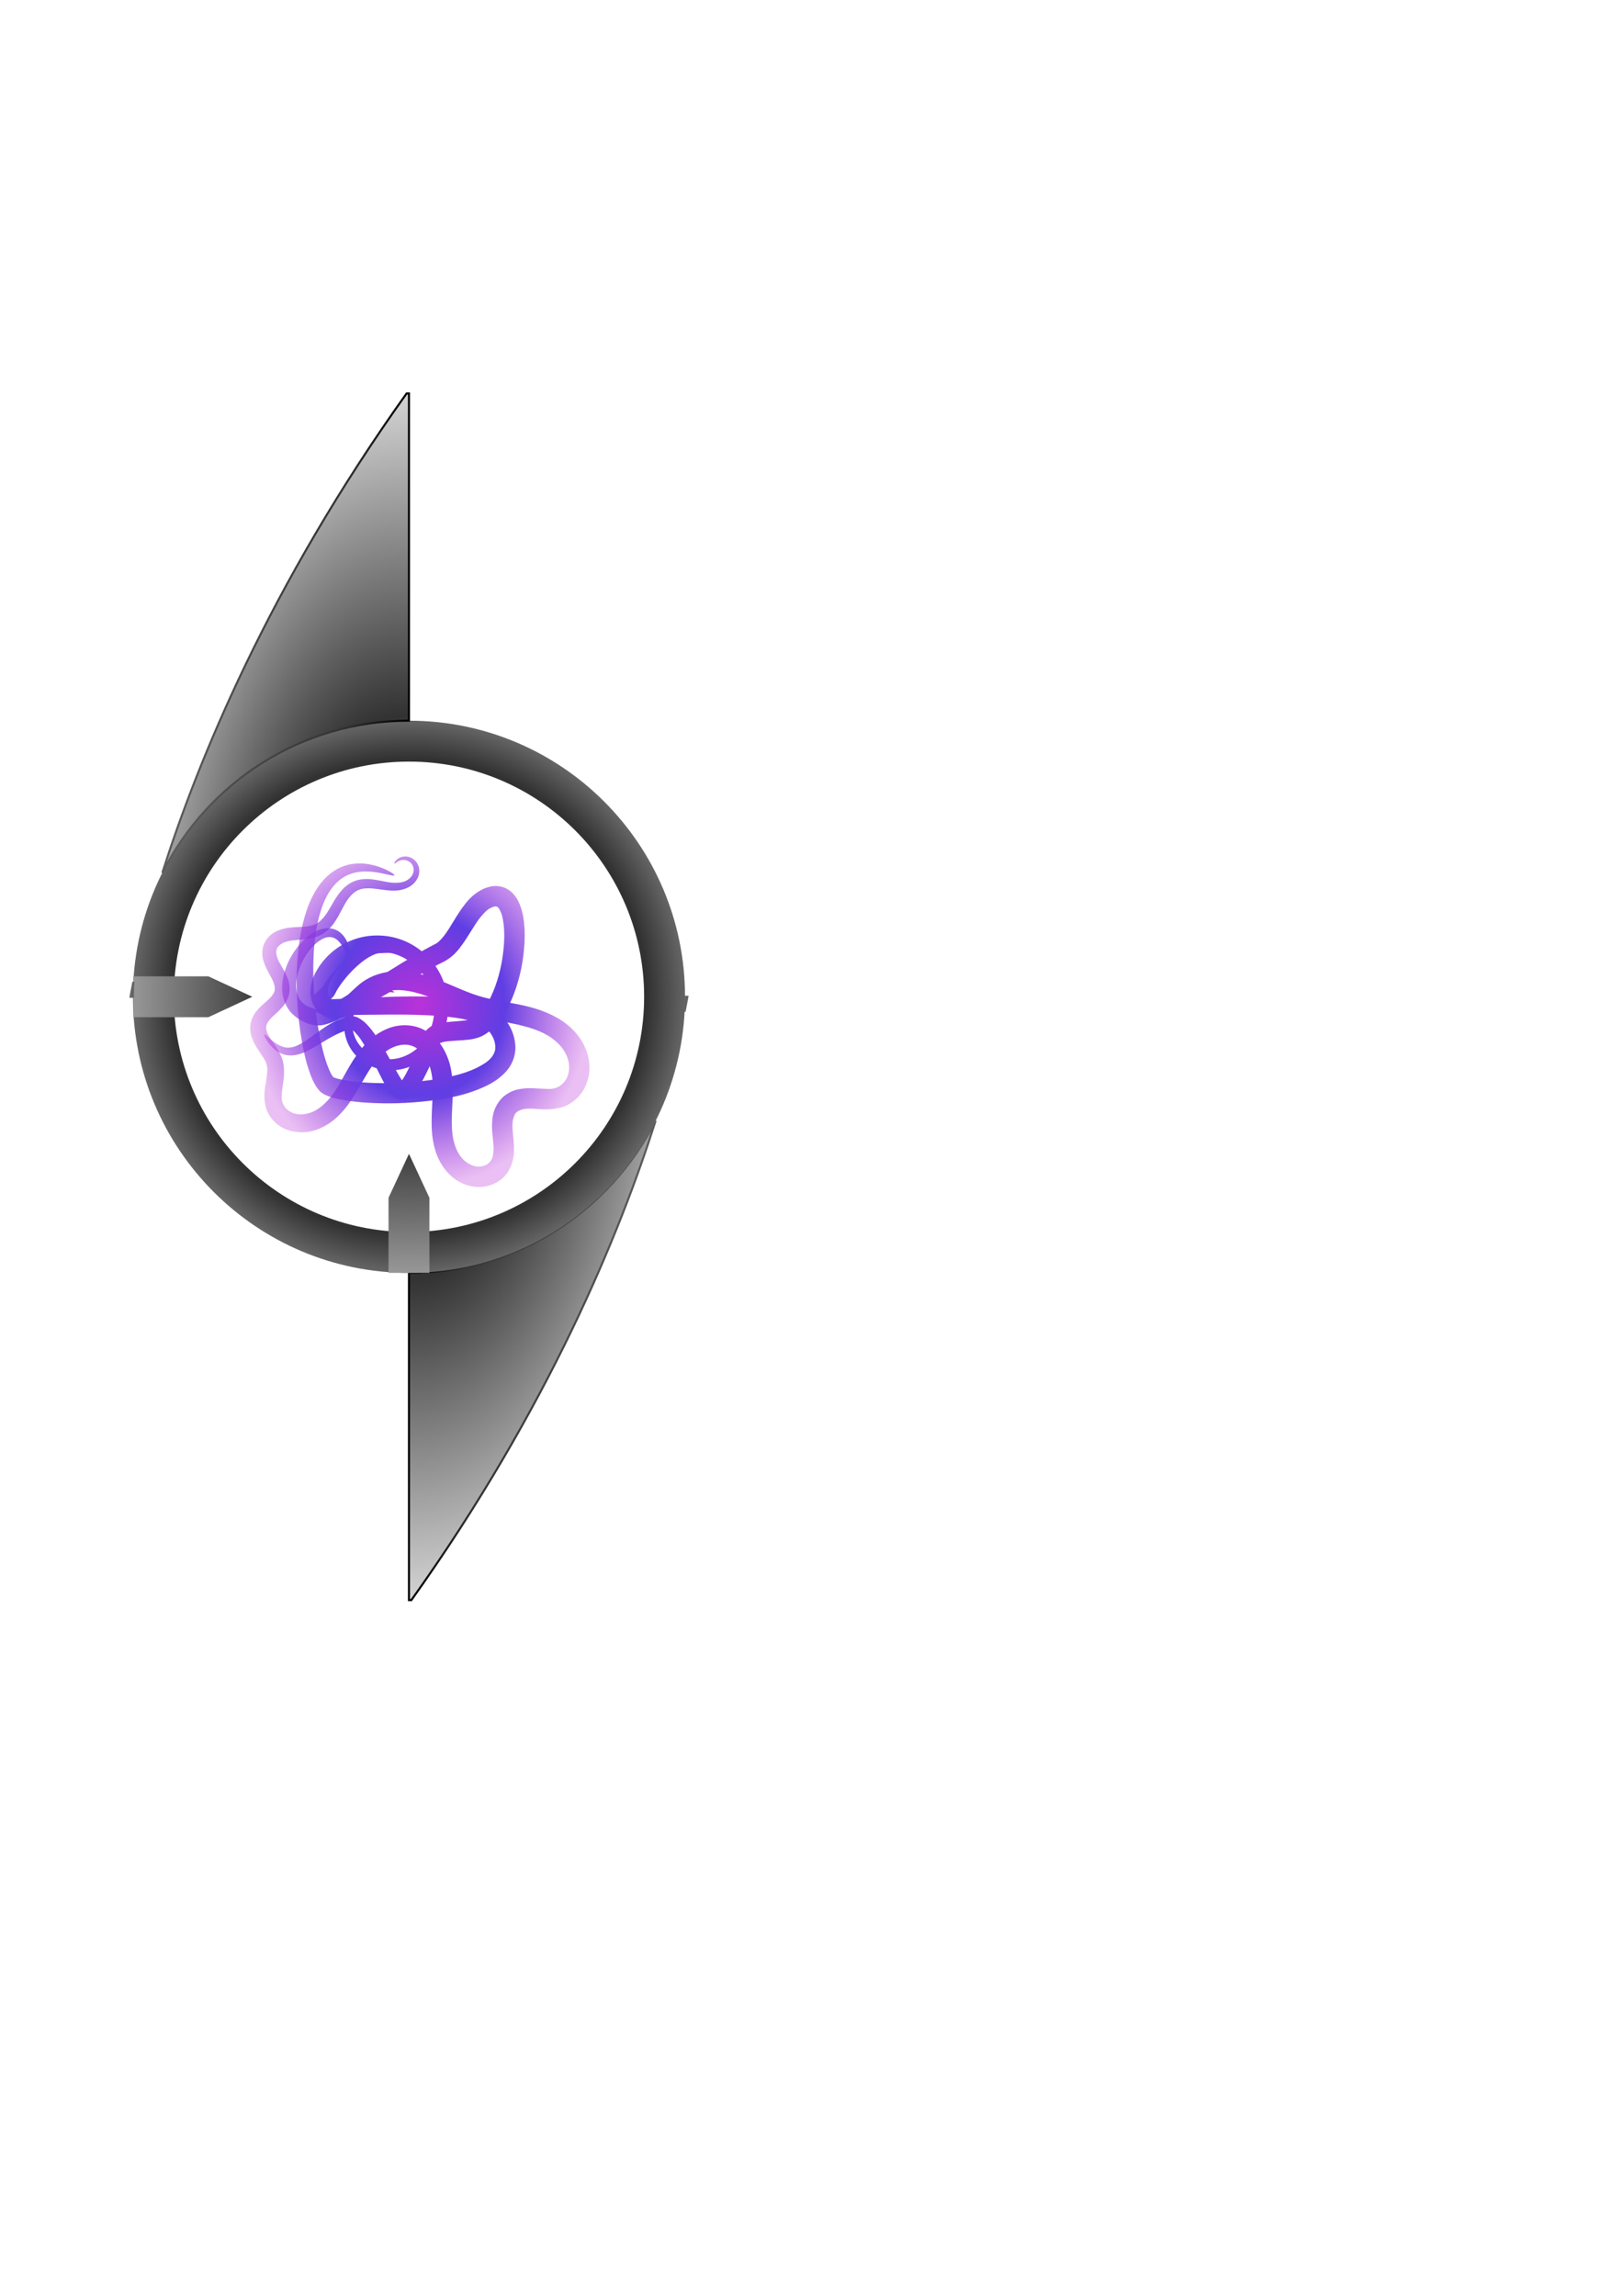 <?xml version="1.0" encoding="UTF-8" standalone="no"?>
<!-- Created with Inkscape (http://www.inkscape.org/) -->

<svg
   xmlns:dc="http://purl.org/dc/elements/1.1/"
   xmlns:cc="http://creativecommons.org/ns#"
   xmlns:rdf="http://www.w3.org/1999/02/22-rdf-syntax-ns#"
   xmlns:svg="http://www.w3.org/2000/svg"
   xmlns="http://www.w3.org/2000/svg"
   xmlns:xlink="http://www.w3.org/1999/xlink"
   xmlns:sodipodi="http://sodipodi.sourceforge.net/DTD/sodipodi-0.dtd"
   xmlns:inkscape="http://www.inkscape.org/namespaces/inkscape"
   width="210mm"
   height="297mm"
   id="svg4290"
   version="1.1"
   inkscape:version="0.48.2 r9819"
   sodipodi:docname="Nouveau document 6">
  <defs
     id="defs4292">
    <linearGradient
       id="linearGradient5394">
      <stop
         style="stop-color:#d4d4d4;stop-opacity:1;"
         offset="0"
         id="stop5396" />
      <stop
         id="stop5398"
         offset="0.466"
         style="stop-color:#323232;stop-opacity:1;" />
      <stop
         style="stop-color:#d4d4d4;stop-opacity:1;"
         offset="1"
         id="stop5400" />
    </linearGradient>
    <linearGradient
       id="linearGradient5244">
      <stop
         style="stop-color:#ba31d9;stop-opacity:1;"
         offset="0"
         id="stop5246" />
      <stop
         id="stop5252"
         offset="0.5"
         style="stop-color:#5f3ee3;stop-opacity:1;" />
      <stop
         style="stop-color:#ba31d9;stop-opacity:0.31;"
         offset="1"
         id="stop5248" />
    </linearGradient>
    <inkscape:path-effect
       effect="skeletal"
       id="path-effect5228"
       is_visible="true"
       pattern="M 0,5 C 0,2.24 2.24,0 5,0 7.76,0 10,2.24 10,5 10,7.76 7.76,10 5,10 2.24,10 0,7.76 0,5 z"
       copytype="single_stretched"
       prop_scale="1"
       scale_y_rel="false"
       spacing="0"
       normal_offset="0"
       tang_offset="0"
       prop_units="false"
       vertical_pattern="false"
       fuse_tolerance="0" />
    <inkscape:path-effect
       effect="spiro"
       id="path-effect5226"
       is_visible="true" />
    <inkscape:path-effect
       effect="skeletal"
       id="path-effect5218"
       is_visible="true"
       pattern="M 0,5 C 0,2.24 2.24,0 5,0 7.76,0 10,2.24 10,5 10,7.76 7.76,10 5,10 2.24,10 0,7.76 0,5 z"
       copytype="single_stretched"
       prop_scale="1"
       scale_y_rel="false"
       spacing="0"
       normal_offset="0"
       tang_offset="0"
       prop_units="false"
       vertical_pattern="false"
       fuse_tolerance="0" />
    <inkscape:path-effect
       effect="skeletal"
       id="path-effect5214"
       is_visible="true"
       pattern="M 0,5 C 0,2.24 2.24,0 5,0 7.76,0 10,2.24 10,5 10,7.76 7.76,10 5,10 2.24,10 0,7.76 0,5 z"
       copytype="single_stretched"
       prop_scale="1"
       scale_y_rel="false"
       spacing="0"
       normal_offset="0"
       tang_offset="0"
       prop_units="false"
       vertical_pattern="false"
       fuse_tolerance="0" />
    <inkscape:path-effect
       effect="skeletal"
       id="path-effect5210"
       is_visible="true"
       pattern="M 0,5 C 0,2.24 2.24,0 5,0 7.76,0 10,2.24 10,5 10,7.76 7.76,10 5,10 2.24,10 0,7.76 0,5 z"
       copytype="single_stretched"
       prop_scale="1"
       scale_y_rel="false"
       spacing="0"
       normal_offset="0"
       tang_offset="0"
       prop_units="false"
       vertical_pattern="false"
       fuse_tolerance="0" />
    <inkscape:path-effect
       effect="skeletal"
       id="path-effect5206"
       is_visible="true"
       pattern="M 0,5 10,10 10,0 z"
       copytype="single_stretched"
       prop_scale="1"
       scale_y_rel="false"
       spacing="0"
       normal_offset="0"
       tang_offset="0"
       prop_units="false"
       vertical_pattern="false"
       fuse_tolerance="0" />
    <inkscape:path-effect
       effect="skeletal"
       id="path-effect5202"
       is_visible="true"
       pattern="M 0,5 10,10 10,0 z"
       copytype="single_stretched"
       prop_scale="1"
       scale_y_rel="false"
       spacing="0"
       normal_offset="0"
       tang_offset="0"
       prop_units="false"
       vertical_pattern="false"
       fuse_tolerance="0" />
    <linearGradient
       id="linearGradient4945">
      <stop
         id="stop4947"
         offset="0"
         style="stop-color:#979797;stop-opacity:1;" />
      <stop
         style="stop-color:#323232;stop-opacity:1;"
         offset="0.5"
         id="stop4949" />
      <stop
         id="stop4951"
         offset="1"
         style="stop-color:#979797;stop-opacity:1;" />
    </linearGradient>
    <linearGradient
       id="linearGradient4937">
      <stop
         id="stop4939"
         offset="0"
         style="stop-color:#000000;stop-opacity:1;" />
      <stop
         style="stop-color:#323232;stop-opacity:1;"
         offset="0.334"
         id="stop4941" />
      <stop
         id="stop4943"
         offset="1"
         style="stop-color:#656565;stop-opacity:1;" />
    </linearGradient>
    <linearGradient
       id="linearGradient4842">
      <stop
         style="stop-color:#000000;stop-opacity:1;"
         offset="0"
         id="stop4844" />
      <stop
         id="stop4850"
         offset="0.864"
         style="stop-color:#323232;stop-opacity:1;" />
      <stop
         style="stop-color:#656565;stop-opacity:1;"
         offset="1"
         id="stop4846" />
    </linearGradient>
    <radialGradient
       inkscape:collect="always"
       xlink:href="#linearGradient4842"
       id="radialGradient4854"
       cx="200"
       cy="487.375"
       fx="200"
       fy="487.375"
       r="135"
       gradientUnits="userSpaceOnUse" />
    <linearGradient
       inkscape:collect="always"
       xlink:href="#linearGradient4945"
       id="linearGradient4933"
       x1="353.929"
       y1="544.919"
       x2="353.929"
       y2="521.112"
       gradientUnits="userSpaceOnUse" />
    <linearGradient
       inkscape:collect="always"
       xlink:href="#linearGradient4937"
       id="linearGradient4935"
       gradientUnits="userSpaceOnUse"
       x1="353.929"
       y1="544.919"
       x2="353.929"
       y2="521.112" />
    <linearGradient
       inkscape:collect="always"
       xlink:href="#linearGradient4945"
       id="linearGradient4953"
       gradientUnits="userSpaceOnUse"
       x1="353.929"
       y1="554.882"
       x2="353.929"
       y2="521.112" />
    <linearGradient
       inkscape:collect="always"
       xlink:href="#linearGradient4937"
       id="linearGradient4956"
       gradientUnits="userSpaceOnUse"
       x1="353.929"
       y1="544.919"
       x2="353.929"
       y2="521.112"
       gradientTransform="matrix(1,0,0,3.405,-153.929,-1287.235)" />
    <linearGradient
       inkscape:collect="always"
       xlink:href="#linearGradient4945"
       id="linearGradient4959"
       gradientUnits="userSpaceOnUse"
       x1="353.929"
       y1="554.882"
       x2="353.929"
       y2="521.112"
       gradientTransform="matrix(1,0,0,3.405,-153.929,-1287.235)" />
    <linearGradient
       inkscape:collect="always"
       xlink:href="#linearGradient4945-5"
       id="linearGradient4959-5"
       gradientUnits="userSpaceOnUse"
       x1="353.929"
       y1="554.882"
       x2="353.929"
       y2="521.112"
       gradientTransform="matrix(1,0,0,3.405,-153.929,-1287.235)" />
    <linearGradient
       id="linearGradient4945-5">
      <stop
         id="stop4947-2"
         offset="0"
         style="stop-color:#000000;stop-opacity:1;" />
      <stop
         style="stop-color:#323232;stop-opacity:1;"
         offset="0.239"
         id="stop4949-1" />
      <stop
         id="stop4951-4"
         offset="1"
         style="stop-color:#656565;stop-opacity:1;" />
    </linearGradient>
    <linearGradient
       y2="521.112"
       x2="353.929"
       y1="554.882"
       x1="353.929"
       gradientTransform="matrix(0,1,-3.405,0,1974.61,133.434)"
       gradientUnits="userSpaceOnUse"
       id="linearGradient4978"
       xlink:href="#linearGradient4945-5"
       inkscape:collect="always" />
    <linearGradient
       y2="521.112"
       x2="353.929"
       y1="554.882"
       x1="353.929"
       gradientTransform="matrix(0,1,-3.405,0,1974.61,133.434)"
       gradientUnits="userSpaceOnUse"
       id="linearGradient4978-6"
       xlink:href="#linearGradient4945-5-4"
       inkscape:collect="always" />
    <linearGradient
       id="linearGradient4945-5-4">
      <stop
         id="stop4947-2-6"
         offset="0"
         style="stop-color:#000000;stop-opacity:1;" />
      <stop
         style="stop-color:#323232;stop-opacity:1;"
         offset="0.239"
         id="stop4949-1-8" />
      <stop
         id="stop4951-4-9"
         offset="1"
         style="stop-color:#656565;stop-opacity:1;" />
    </linearGradient>
    <linearGradient
       y2="521.112"
       x2="353.929"
       y1="554.882"
       x1="353.929"
       gradientTransform="matrix(-1,0,0,-3.405,553.929,2261.972)"
       gradientUnits="userSpaceOnUse"
       id="linearGradient5015"
       xlink:href="#linearGradient4945-5-4"
       inkscape:collect="always" />
    <linearGradient
       y2="521.112"
       x2="353.929"
       y1="554.882"
       x1="353.929"
       gradientTransform="matrix(-1,0,0,-3.405,553.929,2261.972)"
       gradientUnits="userSpaceOnUse"
       id="linearGradient5015-3"
       xlink:href="#linearGradient4945-5-4-5"
       inkscape:collect="always" />
    <linearGradient
       id="linearGradient4945-5-4-5">
      <stop
         id="stop4947-2-6-5"
         offset="0"
         style="stop-color:#000000;stop-opacity:1;" />
      <stop
         style="stop-color:#323232;stop-opacity:1;"
         offset="0.239"
         id="stop4949-1-8-1" />
      <stop
         id="stop4951-4-9-5"
         offset="1"
         style="stop-color:#656565;stop-opacity:1;" />
    </linearGradient>
    <linearGradient
       y2="521.112"
       x2="353.929"
       y1="554.882"
       x1="353.929"
       gradientTransform="matrix(0,1,3.405,0,-1574.61,133.434)"
       gradientUnits="userSpaceOnUse"
       id="linearGradient5052"
       xlink:href="#linearGradient4945-5-4-5"
       inkscape:collect="always" />
    <linearGradient
       inkscape:collect="always"
       xlink:href="#linearGradient4945-4"
       id="linearGradient5075-8"
       x1="190"
       y1="554.875"
       x2="210"
       y2="554.875"
       gradientUnits="userSpaceOnUse"
       gradientTransform="matrix(1,0,0,0.431,0,354.043)" />
    <linearGradient
       id="linearGradient4945-4">
      <stop
         id="stop4947-0"
         offset="0"
         style="stop-color:#979797;stop-opacity:1;" />
      <stop
         style="stop-color:#323232;stop-opacity:1;"
         offset="0.5"
         id="stop4949-5" />
      <stop
         id="stop4951-47"
         offset="1"
         style="stop-color:#979797;stop-opacity:1;" />
    </linearGradient>
    <linearGradient
       y2="554.875"
       x2="210"
       y1="554.875"
       x1="190"
       gradientTransform="matrix(0,1,-0.431,0,333.32,287.719)"
       gradientUnits="userSpaceOnUse"
       id="linearGradient5095-1"
       xlink:href="#linearGradient4945-4-4"
       inkscape:collect="always" />
    <linearGradient
       id="linearGradient4945-4-4">
      <stop
         id="stop4947-0-9"
         offset="0"
         style="stop-color:#d4d4d4;stop-opacity:1;" />
      <stop
         style="stop-color:#323232;stop-opacity:1;"
         offset="0.5"
         id="stop4949-5-9" />
      <stop
         id="stop4951-47-0"
         offset="1"
         style="stop-color:#d4d4d4;stop-opacity:1;" />
    </linearGradient>
    <linearGradient
       y2="554.875"
       x2="210"
       y1="554.875"
       x1="190"
       gradientTransform="matrix(0,1,0.431,0,66.744,287.362)"
       gradientUnits="userSpaceOnUse"
       id="linearGradient5136-0"
       xlink:href="#linearGradient4945-4-4-3"
       inkscape:collect="always" />
    <linearGradient
       id="linearGradient4945-4-4-3">
      <stop
         id="stop4947-0-9-5"
         offset="0"
         style="stop-color:#979797;stop-opacity:1;" />
      <stop
         style="stop-color:#323232;stop-opacity:1;"
         offset="0.5"
         id="stop4949-5-9-0" />
      <stop
         id="stop4951-47-0-7"
         offset="1"
         style="stop-color:#979797;stop-opacity:1;" />
    </linearGradient>
    <radialGradient
       inkscape:collect="always"
       xlink:href="#linearGradient5244"
       id="radialGradient5254"
       cx="212.293"
       cy="492.81"
       fx="212.293"
       fy="492.81"
       r="83.109"
       gradientTransform="matrix(1,0,0,1.072,0,-35.319)"
       gradientUnits="userSpaceOnUse" />
    <radialGradient
       inkscape:collect="always"
       xlink:href="#linearGradient4945-4-4-3"
       id="radialGradient5262"
       cx="200.121"
       cy="487.362"
       fx="200.121"
       fy="487.362"
       r="134.942"
       gradientTransform="matrix(1,0,0,1,0,-0.208)"
       gradientUnits="userSpaceOnUse" />
    <radialGradient
       inkscape:collect="always"
       xlink:href="#linearGradient5394"
       id="radialGradient5392"
       cx="174.044"
       cy="575.983"
       fx="174.044"
       fy="575.983"
       r="68.578"
       gradientTransform="matrix(3.6313374e-7,4.302,-2.158,2.0455496e-7,1443.042,-261.316)"
       gradientUnits="userSpaceOnUse" />
    <linearGradient
       inkscape:collect="always"
       xlink:href="#linearGradient4945-5-4-5"
       id="linearGradient5410"
       x1="199.5"
       y1="634.875"
       x2="336.656"
       y2="634.875"
       gradientUnits="userSpaceOnUse" />
    <radialGradient
       inkscape:collect="always"
       xlink:href="#linearGradient5394-1"
       id="radialGradient5392-8"
       cx="174.044"
       cy="575.983"
       fx="174.044"
       fy="575.983"
       r="68.578"
       gradientTransform="matrix(3.6313374e-7,4.302,-2.158,2.0455496e-7,1443.042,-261.316)"
       gradientUnits="userSpaceOnUse" />
    <linearGradient
       id="linearGradient5394-1">
      <stop
         style="stop-color:#d4d4d4;stop-opacity:1;"
         offset="0"
         id="stop5396-5" />
      <stop
         id="stop5398-2"
         offset="0.466"
         style="stop-color:#323232;stop-opacity:1;" />
      <stop
         style="stop-color:#d4d4d4;stop-opacity:1;"
         offset="1"
         id="stop5400-3" />
    </linearGradient>
    <linearGradient
       inkscape:collect="always"
       xlink:href="#linearGradient4945-5-4-5-4"
       id="linearGradient5410-2"
       x1="199.5"
       y1="634.875"
       x2="336.656"
       y2="634.875"
       gradientUnits="userSpaceOnUse" />
    <linearGradient
       id="linearGradient4945-5-4-5-4">
      <stop
         id="stop4947-2-6-5-6"
         offset="0"
         style="stop-color:#000000;stop-opacity:1;" />
      <stop
         style="stop-color:#323232;stop-opacity:1;"
         offset="0.239"
         id="stop4949-1-8-1-6" />
      <stop
         id="stop4951-4-9-5-6"
         offset="1"
         style="stop-color:#656565;stop-opacity:1;" />
    </linearGradient>
    <radialGradient
       r="68.578"
       fy="575.983"
       fx="174.044"
       cy="575.983"
       cx="174.044"
       gradientTransform="matrix(-3.6313374e-7,-4.302,2.158,-2.0455496e-7,-1043.042,1236.053)"
       gradientUnits="userSpaceOnUse"
       id="radialGradient5433"
       xlink:href="#linearGradient5394-1"
       inkscape:collect="always" />
    <linearGradient
       gradientTransform="matrix(-1,0,0,-1,400,974.737)"
       y2="634.875"
       x2="336.656"
       y1="634.875"
       x1="199.5"
       gradientUnits="userSpaceOnUse"
       id="linearGradient5435"
       xlink:href="#linearGradient4945-5-4-5-4"
       inkscape:collect="always" />
  </defs>
  <sodipodi:namedview
     id="base"
     pagecolor="#ffffff"
     bordercolor="#666666"
     borderopacity="1.0"
     inkscape:pageopacity="0.0"
     inkscape:pageshadow="2"
     inkscape:zoom="1.4"
     inkscape:cx="109.48318"
     inkscape:cy="561.96628"
     inkscape:document-units="px"
     inkscape:current-layer="layer1"
     showgrid="false"
     showguides="true"
     inkscape:guide-bbox="true"
     inkscape:window-width="1920"
     inkscape:window-height="1005"
     inkscape:window-x="-9"
     inkscape:window-y="-9"
     inkscape:window-maximized="1">
    <sodipodi:guide
       orientation="0,1"
       position="0,700"
       id="guide4318" />
    <sodipodi:guide
       orientation="1,0"
       position="200,700"
       id="guide4320" />
    <sodipodi:guide
       orientation="0,1"
       position="200,680"
       id="guide4322" />
    <sodipodi:guide
       orientation="0,1"
       position="200,430"
       id="guide4324" />
    <sodipodi:guide
       orientation="0,1"
       position="200,450"
       id="guide4326" />
    <sodipodi:guide
       orientation="1,0"
       position="65,565"
       id="guide5116" />
    <sodipodi:guide
       orientation="1,0"
       position="335,565"
       id="guide5118" />
    <sodipodi:guide
       orientation="0,1"
       position="200,860"
       id="guide5310" />
    <sodipodi:guide
       orientation="0,1"
       position="200,270"
       id="guide5312" />
    <sodipodi:guide
       orientation="1,0"
       position="84.853,575.282"
       id="guide5324" />
    <sodipodi:guide
       orientation="1,0"
       position="314.663,557.604"
       id="guide5326" />
    <sodipodi:guide
       orientation="0,1"
       position="200,565"
       id="guide5328" />
  </sodipodi:namedview>
  <g
     inkscape:label="Calque 1"
     inkscape:groupmode="layer"
     id="layer1">
    <path
       style="fill:url(#radialGradient5392);fill-opacity:1;stroke:url(#linearGradient5410);stroke-width:1px;stroke-linecap:butt;stroke-linejoin:miter;stroke-opacity:1;fill-rule:nonzero"
       d="M 335 487.375 C 335 489.822 334.91 492.242 334.781 494.656 C 335.713 490.018 336.156 487.375 336.156 487.375 L 335 487.375 z M 320.625 547.969 C 298.416 592.08 252.756 622.375 200 622.375 L 200 782.375 L 201.156 782.375 C 268.555 688.013 303.37 602.375 320.625 547.969 z "
       id="path5314" />
    <g
       id="g5264">
      <path
         id="path4298"
         d="M 200 352.375 C 125.442 352.375 65 412.817 65 487.375 C 65 561.933 125.442 622.375 200 622.375 C 274.558 622.375 335 561.933 335 487.375 C 335 412.817 274.558 352.375 200 352.375 z M 200 372.375 C 263.513 372.375 315 423.862 315 487.375 C 315 550.888 263.513 602.375 200 602.375 C 136.487 602.375 85 550.888 85 487.375 C 85 423.862 136.487 372.375 200 372.375 z "
         style="fill:url(#radialGradient4854);fill-opacity:1;fill-rule:evenodd;stroke:none" />
      <g
         style="fill-opacity:1.0;fill:url(#radialGradient5262)"
         id="g5194">
        <path
           style="fill:url(#radialGradient5262);fill-opacity:1.0;fill-rule:evenodd;stroke:none"
           d="m 200,564.161 -10,21.489 0,36.713 20,0 0,-36.713 -10,-21.489 z"
           id="rect4860-9"
           inkscape:connector-curvature="0" />
        <path
           style="fill:url(#radialGradient5262);fill-opacity:1.0;fill-rule:evenodd;stroke:none"
           d="m 276.862,487.362 21.489,-10 36.713,0 0,20 -36.713,0 -21.489,-10 z"
           id="rect4860-9-2-3"
           inkscape:connector-curvature="0" />
        <path
           style="fill:url(#radialGradient5262);fill-opacity:1.0;fill-rule:evenodd;stroke:none"
           d="m 123.38,487.362 -21.489,-10 -36.713,0 0,20 36.713,0 21.489,-10 z"
           id="rect4860-9-2"
           inkscape:connector-curvature="0" />
        <path
           style="fill:url(#radialGradient5262);fill-opacity:1.0;fill-rule:evenodd;stroke:none"
           d="m 200,410.564 -10,-21.489 0,-36.713 20,0 0,36.713 -10,21.489 z"
           id="rect4860-9-2-3-6"
           inkscape:connector-curvature="0" />
      </g>
      <path
         style="fill:url(#radialGradient4854);fill-opacity:1;fill-rule:evenodd;stroke:none"
         d="M 200 352.375 C 125.442 352.375 65 412.817 65 487.375 C 65 561.933 125.442 622.375 200 622.375 C 274.558 622.375 335 561.933 335 487.375 C 335 412.817 274.558 352.375 200 352.375 z M 200 372.375 C 263.513 372.375 315 423.862 315 487.375 C 315 550.888 263.513 602.375 200 602.375 C 136.487 602.375 85 550.888 85 487.375 C 85 423.862 136.487 372.375 200 372.375 z "
         id="path5077" />
      <g
         transform="translate(-7.143,-1.512)"
         style="fill:url(#radialGradient5254);fill-opacity:1;fill-rule:nonzero"
         id="g5236">
        <path
           style="fill:url(#radialGradient5254);fill-opacity:1;fill-rule:nonzero;stroke:none"
           d="m 136.429,507.362 c 0.191,-0.139 0.76,0.275 1.728,1.118 0.484,0.422 1.069,0.949 1.773,1.536 0.704,0.587 1.527,1.235 2.504,1.856 1.247,0.786 2.748,1.561 4.426,1.788 1.184,0.182 2.521,0.081 3.882,-0.308 1.304,-0.367 2.657,-1.032 4.097,-1.87 1.457,-0.853 2.946,-1.877 4.526,-3.018 1.58,-1.141 3.251,-2.401 5.109,-3.67 0,0 0,0 0,-1e-5 1.732,-1.199 3.62,-2.399 5.705,-3.49 2.085,-1.09 4.367,-2.071 6.895,-2.792 2.193,-0.438 4.186,-0.059 5.651,0.849 1.784,1.012 3.2,2.291 4.313,3.554 2.928,3.216 5.277,6.938 7.438,10.646 2.189,3.718 4.255,7.605 6.427,11.482 0.845,1.506 1.679,2.975 2.568,4.355 0.674,0.993 1.152,1.787 1.615,2.165 0,0 0,10e-6 0,10e-6 -0.131,-0.219 -0.51,-0.392 -1.173,-0.605 -0.653,-0.058 -1.058,-0.054 -1.263,0.078 0,0 0,0 0,0 -0.151,0.212 0.009,-0.195 0.678,-0.825 1.655,-2.011 2.916,-4.725 4.371,-7.737 1.451,-3.089 2.803,-6.351 4.18,-9.733 0.498,-1.226 1.006,-2.492 1.551,-3.789 0,-10e-6 1e-5,-10e-6 1e-5,-2e-5 0.182,-0.433 0.383,-0.902 0.614,-1.402 0.084,-0.223 0.305,-0.666 0.705,-1.309 2.199,-2.695 4.66,-3.953 6.566,-4.185 2.486,-0.631 4.827,-0.87 6.922,-1.031 2.283,-0.197 4.44,-0.32 6.437,-0.588 1.745,-0.296 3.135,-0.451 3.894,-0.941 0,0 0,0 1e-5,-1e-5 1.812,-0.849 3.461,-2.601 5.079,-4.657 1.86,-2.456 3.355,-5.372 4.68,-8.518 2.855,-6.849 4.56,-14.399 5.2,-22.191 0.271,-3.455 0.328,-6.88 -0.028,-10.202 -0.041,-0.333 -0.083,-0.662 -0.127,-0.987 -0.313,-2.307 -0.735,-4.387 -1.567,-6.047 -0.364,-0.719 -0.693,-1.302 -1.047,-1.644 -0.282,-0.268 -0.515,-0.473 -0.66,-0.496 -0.116,-0.082 -0.42,-0.085 -0.783,-0.069 -0.532,0.018 -1.24,0.31 -2.091,0.695 0,0 -1e-5,0 -1e-5,0 -1.681,0.744 -3.242,2.366 -4.844,4.235 -1.747,2.123 -3.296,4.633 -4.954,7.268 -1.623,2.616 -3.342,5.407 -5.463,8.121 0,0 -1e-5,1e-5 -1e-5,1e-5 -1.833,2.454 -4.333,4.893 -7.674,6.65 -7.35,3.597 -14.312,7.777 -21.179,11.829 -6.867,4.052 -13.64,7.974 -20.481,11.279 -1.199,0.567 -2.472,1.321 -3.884,2.101 -1.836,1.02 -3.716,2.033 -5.664,2.961 -1.97,0.949 -4.098,1.831 -6.397,2.455 -1.841,0.599 -4.236,0.871 -6.916,0.298 -4.117,-1.027 -8.051,-3.265 -10.889,-6.681 -2.479,-3.2 -3.606,-6.907 -3.742,-10.416 -0.159,-3.978 0.643,-7.63 1.843,-10.83 1.353,-3.67 3.213,-6.899 5.313,-9.657 1e-5,0 1e-5,0 1e-5,0 2.15,-2.853 4.667,-5.279 7.405,-7.049 1.267,-0.856 2.668,-1.545 4.116,-1.991 1.449,-0.446 2.946,-0.649 4.426,-0.576 1.553,0.113 2.978,0.598 4.18,1.323 1.514,0.937 2.591,2.125 3.371,3.304 0,10e-6 0,10e-6 0,10e-6 1.205,1.843 1.876,3.599 2.312,5.138 0.436,1.538 0.632,2.863 0.73,3.929 0.098,1.067 0.096,1.878 0.043,2.428 -0.052,0.549 -0.157,0.838 -0.305,0.863 -0.296,0.049 -0.732,-0.981 -1.468,-2.892 -0.368,-0.955 -0.815,-2.129 -1.437,-3.415 -0.622,-1.286 -1.416,-2.69 -2.596,-3.978 0,-1e-5 0,-1e-5 0,-1e-5 -0.72,-0.789 -1.561,-1.524 -2.525,-1.937 -0.734,-0.33 -1.586,-0.505 -2.442,-0.469 -0.861,-9.5e-4 -1.764,0.235 -2.694,0.657 -0.931,0.422 -1.89,1.03 -2.853,1.727 -2.04,1.554 -3.902,3.704 -5.594,6.259 -1e-5,0 -1e-5,0 -1e-5,0 -1.617,2.474 -3.003,5.292 -3.932,8.382 -0.794,2.704 -1.288,5.56 -0.986,8.313 0.264,2.311 1.044,4.624 2.51,6.205 1.521,1.864 4.171,3.054 7.106,3.791 0.481,0.217 1.476,-0.111 2.849,-0.419 1.568,-0.468 3.19,-1.236 4.924,-2.121 1.669,-0.863 3.359,-1.852 5.114,-2.897 1.259,-0.756 2.645,-1.626 4.252,-2.462 6.367,-3.299 12.807,-7.266 19.57,-11.459 6.763,-4.192 13.85,-8.609 21.627,-12.576 1.444,-0.636 2.799,-2.193 4.309,-4.029 0,-10e-6 0,-10e-6 0,-10e-6 1.642,-2.116 3.125,-4.627 4.775,-7.31 1.616,-2.665 3.375,-5.519 5.601,-8.322 1.977,-2.568 4.61,-5.082 8.095,-6.921 1e-5,0 1e-5,-1e-5 2e-5,-1e-5 1.507,-0.795 3.325,-1.423 5.428,-1.701 1.739,-0.219 3.604,-0.021 5.47,0.658 1.769,0.712 3.24,1.744 4.367,2.978 1.244,1.362 2.158,2.799 2.797,4.202 1.392,3.044 2.12,6.128 2.476,9.043 0.05,0.411 0.093,0.818 0.13,1.22 0.423,4.118 0.365,8.161 0.031,12.062 -0.718,8.74 -2.73,17.303 -6.084,25.192 -1.542,3.66 -3.485,7.27 -6.003,10.579 -2.108,2.849 -4.929,5.508 -8.526,7.364 0,0 -1e-5,0 -2e-5,1e-5 -2.636,1.207 -5.055,1.639 -7.031,1.798 -2.457,0.278 -4.752,0.377 -6.874,0.517 -2.056,0.158 -3.857,0.268 -5.342,0.652 -1.076,0.53 -1.732,0.453 -1.219,0.287 0.094,-0.184 0.085,-0.126 -0.067,0.148 -0.162,0.328 -0.329,0.697 -0.51,1.101 0,1e-5 0,1e-5 0,2e-5 -0.533,1.191 -1.056,2.416 -1.596,3.66 -1.47,3.392 -2.976,6.772 -4.63,10.066 -1.492,3.047 -3.234,6.322 -5.726,9.315 -0.676,0.994 -1.997,2.201 -4.079,3.191 -10e-6,10e-6 -2e-5,10e-6 -3e-5,10e-6 -0.891,0.409 -2.055,0.544 -3.433,0.349 -1.421,-0.357 -2.479,-0.962 -3.153,-1.723 -1e-5,0 -1e-5,-10e-6 -2e-5,-10e-6 -1.28,-1.366 -2.11,-2.675 -2.709,-3.748 -0.987,-1.665 -1.844,-3.303 -2.647,-4.874 -2.089,-4.074 -3.965,-7.981 -5.893,-11.605 -1.997,-3.707 -3.852,-7.08 -6.096,-9.756 -0.894,-1.024 -1.649,-1.877 -2.419,-2.317 -0.512,-0.216 -0.845,-0.462 -0.796,-0.364 -2.016,0.415 -3.949,1.119 -5.808,1.955 -1.858,0.836 -3.642,1.805 -5.354,2.792 0,1e-5 -10e-6,1e-5 -10e-6,1e-5 -1.804,1.054 -3.554,2.173 -5.294,3.218 -1.74,1.045 -3.469,2.016 -5.199,2.833 -1.731,0.825 -3.542,1.463 -5.356,1.786 -1.96,0.346 -3.876,0.226 -5.564,-0.251 -2.339,-0.695 -4.044,-1.917 -5.312,-3.096 -1.962,-1.819 -3.042,-3.5 -3.686,-4.668 -0.644,-1.168 -0.83,-1.852 -0.639,-1.991 z"
           id="path5208"
           inkscape:path-effect="#path-effect5210"
           inkscape:original-d="m 136.42857,507.36218 c 14.30199,19.67718 23.84312,-1.31792 41.42857,-5.71428 8.31895,-2.07974 19.2022,27.77362 24.28572,32.85714 4.9903,4.9903 14.87275,-23.38056 16.42857,-25.71429 2.9351,-4.40266 16.41705,-2.13709 22.14286,-5 19.94079,-9.97039 26.06032,-73.74445 4.28571,-62.85714 -9.87838,4.93919 -13.82778,21.91389 -22.85714,26.42857 -14.02592,7.01296 -27.22863,16.47146 -41.42857,23.57143 -4.07635,2.03817 -14.47544,9.23829 -20,7.85714 -33.00602,-8.2515 10.82234,-68.63734 17.85714,-26.42857"
           inkscape:connector-curvature="0" />
        <g
           style="fill:url(#radialGradient5254);fill-opacity:1;fill-rule:nonzero"
           id="g5230">
          <path
             inkscape:connector-curvature="0"
             inkscape:original-d="m 147.85714,465.93361 c 0,6.42857 0,12.85714 0,19.28571 0,30.51571 20.98987,-7.58156 32.14286,3.57143 7.00832,7.00832 -0.27768,25.43661 6.42857,32.14286 5.15867,5.15867 16.74206,-9.68651 21.42857,-5 6.8499,6.8499 19.43578,65.41416 46.42857,11.42857 5.07248,-10.14495 -22.42985,-14.7194 -25,-25 -3.0127,-12.05082 14.8111,-30.90319 5.71429,-40 -11.0141,-11.0141 -40.7752,-5 -55,-5 -4.15047,0 -9.95985,-25.04015 -15.71429,-19.28571 -8.24104,8.24105 -1.01764,21.69277 -16.42857,27.85714 z"
             inkscape:path-effect="#path-effect5206"
             id="path5204"
             d="m 147.857,465.934 c -0.081,6.429 -0.163,12.857 -0.244,19.286 -0.039,2.85 1.5e-4,5.772 0.832,8.563 0.244,0.824 0.583,1.649 1.117,2.375 0.403,0.548 0.94,1.016 1.592,1.302 0.624,0.264 1.299,0.344 1.948,0.293 0.751,-0.057 1.471,-0.254 2.148,-0.507 1e-5,-1e-5 2e-5,-1e-5 2e-5,-1e-5 1.719,-0.638 3.279,-1.587 4.782,-2.54 3.511,-2.215 6.81,-4.731 10.51,-6.262 1e-5,-1e-5 1e-5,-1e-5 2e-5,-1e-5 1.589,-0.65 3.241,-1.13 4.836,-1.01 1.513,0.09 2.978,0.835 4.048,1.932 1.648,1.646 2.338,4.119 2.691,6.592 0.389,2.927 0.271,5.942 0.184,9.001 -0.093,3.024 -0.225,6.122 0.148,9.26 0.277,2.626 1.083,5.44 3.105,7.59 0.786,0.795 1.816,1.311 2.935,1.459 0,0 1e-5,0 2e-5,0 1.154,0.129 2.242,-0.05 3.196,-0.355 0,0 10e-6,0 10e-6,0 2.37,-0.734 4.423,-1.972 6.35,-3.112 1.971,-1.14 3.806,-2.314 5.718,-2.95 0.734,-0.229 1.4,-0.406 1.947,-0.333 0.409,0.036 0.827,0.223 1.071,0.502 0.388,0.383 0.719,0.94 1.098,1.569 0,10e-6 0,10e-6 1e-5,2e-5 0.501,0.858 0.951,1.775 1.401,2.722 1.172,2.475 2.244,5.032 3.38,7.601 0,0 0,0 0,10e-6 2.519,5.742 5.197,11.681 9.379,16.805 0,10e-6 1e-5,10e-6 1e-5,2e-5 1.725,2.148 3.908,4.182 6.717,5.446 1.288,0.562 2.697,0.896 4.155,0.941 1.567,0.034 3.091,-0.26 4.487,-0.798 0,0 1e-5,-10e-6 1e-5,-10e-6 3.86,-1.535 6.825,-4.338 9.185,-7.204 0,-10e-6 0,-10e-6 0,-10e-6 4.057,-4.801 7.174,-10.21 9.95,-15.621 0,0 1e-5,-10e-6 1e-5,-2e-5 0.809,-1.523 1.121,-3.372 0.726,-5.286 -0.486,-1.824 -1.425,-3.281 -2.482,-4.355 -2.686,-2.83 -5.889,-4.666 -8.779,-6.298 -3.297,-1.918 -6.54,-3.635 -9.339,-5.697 -1.214,-0.902 -2.314,-1.803 -3.141,-2.8 -0.673,-0.847 -1.209,-1.661 -1.332,-2.405 -0.674,-2.408 0.087,-5.342 0.983,-8.421 1.121,-3.519 2.751,-7.026 4.291,-10.755 1.44,-3.386 2.906,-7.119 3.449,-11.349 0,-10e-6 0,-10e-6 0,-2e-5 0.236,-1.809 0.188,-3.792 -0.326,-5.836 -0.552,-2.042 -1.617,-3.897 -3.09,-5.4 -3.737,-3.66 -8.451,-5.598 -12.948,-6.533 -5.338,-1.199 -10.7,-1.491 -15.877,-1.476 -5.389,0.001 -10.702,0.328 -15.931,0.677 -4.399,0.287 -8.644,0.653 -12.726,0.59 1.662,0.57 2.222,0.513 1.62,0.422 0,0 0,0 -1e-5,0 -0.375,-0.426 -0.74,-1.15 -1.24,-2.058 -1.253,-2.387 -2.355,-5.065 -3.674,-7.864 -1.066,-2.416 -2.432,-5.281 -4.809,-8.031 -1e-5,0 -1e-5,-1e-5 -2e-5,-2e-5 -0.678,-1.025 -2.198,-2.105 -4.622,-2.816 -2.861,-0.196 -5.021,0.614 -6.222,2.054 -2.583,2.629 -4.244,5.759 -5.135,8.905 0,0 -1e-5,10e-6 -1e-5,2e-5 -0.87,2.98 -1.273,5.701 -1.816,7.996 0,0 0,0 0,0 -0.595,2.261 -1.227,4.252 -2.295,5.553 -0.858,2.472 -2.746,4.506 -4.878,6.314 0.309,0.773 0.619,1.547 0.928,2.321 l 0,0 c 0.309,0.774 0.619,1.547 0.928,2.321 4.022,-0.654 7.936,-2.361 10.941,-5.275 2.039,-3.032 3.126,-6.214 3.691,-9.158 0,-1e-5 0,-2e-5 0,-3e-5 0.605,-2.859 0.894,-5.398 1.482,-7.493 0,0 0,-10e-6 0,-10e-6 0.591,-2.019 1.401,-3.85 2.618,-5.02 -0.065,0.304 -0.625,0.308 -1.907,0.408 -0.716,-0.393 -0.838,-0.25 -0.338,0.002 0,0 0,0 1e-5,0 1.276,1.21 2.223,3.338 3.51,5.768 1.262,2.517 2.49,5.28 4.043,8.093 0.539,1.017 1.259,2.211 2.293,3.458 0,10e-6 0,2e-5 0,3e-5 0.26,0.932 1.882,1.982 4.882,2.552 4.632,-0.063 9.077,-0.547 13.366,-0.945 5.195,-0.474 10.318,-0.925 15.385,-1.049 4.912,-0.106 9.711,-0.002 14.235,0.929 3.748,0.845 7.304,2.017 9.532,4.322 0.646,0.617 1.151,1.426 1.396,2.273 0.3,0.908 0.32,2.043 0.231,3.278 0,1e-5 0,1e-5 0,2e-5 -0.232,3.049 -1.466,6.239 -2.744,9.649 -1.392,3.602 -2.991,7.323 -4.184,11.352 -1.102,3.433 -1.798,7.488 -0.82,11.688 0.552,1.957 1.548,3.567 2.708,4.814 1e-5,0 1e-5,10e-6 2e-5,10e-6 1.322,1.458 2.78,2.626 4.226,3.614 3.309,2.279 6.753,4.011 9.985,5.771 2.947,1.656 5.763,3.079 7.679,5.119 0.655,0.737 1.2,1.398 1.303,1.995 0.184,0.468 0.038,1.175 -0.249,1.844 -1e-5,10e-6 -1e-5,10e-6 -1e-5,2e-5 -2.596,5.333 -5.374,10.506 -8.978,14.958 -2.184,2.621 -4.473,5.055 -7.245,6.122 -1e-5,10e-6 -1e-5,10e-6 -2e-5,10e-6 -0.938,0.378 -1.915,0.607 -2.855,0.598 -1e-5,0 -1e-5,0 -1e-5,0 -0.873,0.006 -1.777,-0.19 -2.638,-0.532 -1.972,-0.749 -3.708,-2.367 -5.326,-4.185 -3.894,-4.454 -6.555,-10.063 -9.246,-15.716 -1.181,-2.5 -2.331,-5.057 -3.608,-7.589 -0.487,-0.968 -1.005,-1.952 -1.601,-2.921 0,0 0,-1e-5 0,-1e-5 -0.409,-0.685 -0.914,-1.431 -1.61,-2.131 -0.841,-0.807 -1.916,-1.268 -3.038,-1.336 -1.184,-0.045 -2.244,0.21 -3.143,0.564 -2.314,0.874 -4.282,2.174 -6.157,3.345 -1.943,1.187 -3.765,2.384 -5.702,3.006 -0.761,0.234 -1.484,0.403 -2.116,0.321 0,0 -1e-5,0 -1e-5,-1e-5 -0.54,-0.048 -1.088,-0.302 -1.484,-0.689 -1.546,-1.417 -2.203,-3.765 -2.591,-6.142 -0.427,-2.879 -0.368,-5.88 -0.358,-8.924 0,0 0,0 0,-1e-5 0.017,-3.05 0.05,-6.177 -0.435,-9.296 -0.39,-2.668 -1.32,-5.453 -3.345,-7.48 -1.365,-1.337 -3.194,-2.187 -5.119,-2.276 -1.942,-0.064 -3.789,0.5 -5.452,1.254 -3.865,1.735 -7.143,4.358 -10.542,6.632 -1.472,0.98 -2.943,1.934 -4.538,2.566 -10e-6,0 -10e-6,0 -10e-6,0 -0.624,0.246 -1.257,0.442 -1.894,0.502 -0.54,0.05 -1.085,0.007 -1.562,-0.188 0,0 0,0 0,-10e-6 -0.501,-0.196 -0.942,-0.568 -1.295,-1.014 -0.478,-0.606 -0.8,-1.349 -1.057,-2.121 -0.871,-2.641 -0.977,-5.511 -1.016,-8.352 -0.081,-6.429 -0.163,-12.857 -0.244,-19.286 z"
             style="fill:url(#radialGradient5254);fill-opacity:1;fill-rule:nonzero;stroke:none" />
          <path
             inkscape:connector-curvature="0"
             inkscape:original-d="m 200,429.50504 c -60.61703,-26.87021 -44.28629,96.78543 -32.14286,102.85714 13.78497,6.89249 86.42857,5.85611 86.42857,-18.57143 0,-6.75712 -4.14126,-12.78491 -10,-15.71428 -18.54572,-9.27287 -77.66752,-1.95324 -80.71428,-5 -2.09817,-2.09817 3.66869,-5.90881 4.28571,-7.14286 3.87501,-7.75001 16.60193,-20.71429 25,-20.71429 4.76786,0 19.05357,0.71429 14.28572,0.71429 -2.38096,0 -4.76191,0 -7.14286,0"
             inkscape:path-effect="#path-effect5214"
             id="path5212"
             d="m 200,429.505 c -0.116,0.262 -1.111,0.104 -2.923,-0.302 -0.906,-0.203 -2.017,-0.465 -3.327,-0.728 -1.31,-0.263 -2.82,-0.528 -4.52,-0.697 -2.416,-0.238 -5.233,-0.311 -8.182,0.328 -2.091,0.448 -4.275,1.266 -6.291,2.579 -1e-5,0 -1e-5,0 -1e-5,0 -1.763,1.136 -3.43,2.68 -4.916,4.545 -1.48,1.838 -2.756,3.987 -3.847,6.405 -1.091,2.418 -1.994,5.105 -2.775,7.961 -1.544,5.787 -2.386,12.263 -2.735,19.251 -0.322,6.602 -0.165,13.608 0.452,20.926 0.532,6.281 1.392,12.758 2.73,19.331 1.007,4.894 2.164,9.759 3.973,14.324 0.613,1.517 1.199,2.884 1.92,3.972 0.259,0.382 0.453,0.666 0.613,0.811 0.152,0.096 0.083,0.088 -0.187,-0.105 1.589,0.839 3.806,1.203 6.382,1.694 1e-5,0 1e-5,0 2e-5,0 3.549,0.604 7.257,0.923 11.085,1.121 9.175,0.463 18.635,0.139 28.18,-1.053 4.204,-0.551 8.394,-1.196 12.449,-2.128 4.43,-1.018 8.625,-2.365 12.455,-4.258 2.794,-1.423 5.274,-2.913 6.833,-4.825 1e-5,0 1e-5,0 1e-5,0 1.226,-1.47 2.056,-3.28 1.989,-4.868 0.085,-2.261 -0.705,-4.599 -2.019,-6.623 -1.315,-2.024 -3.155,-3.733 -5.207,-4.779 -2.123,-1.123 -4.701,-1.79 -7.462,-2.408 -3.513,-0.754 -7.125,-1.198 -10.765,-1.535 -8.774,-0.807 -17.397,-0.885 -25.714,-0.871 -10e-6,0 -10e-6,0 -2e-5,0 -8.053,0.016 -15.833,0.216 -23.257,0.207 -2.624,-4.3e-4 -5.3,-0.014 -7.991,-0.216 -0.842,-0.057 -1.807,-0.154 -2.868,-0.366 -0.35,-0.063 -0.808,-0.185 -1.361,-0.388 -0.336,-0.051 -0.938,-0.413 -1.76,-1.116 -1.523,-1.969 -1.838,-4.02 -1.104,-5.748 0.691,-1.544 1.504,-2.569 2.196,-3.202 0.773,-0.802 1.511,-1.458 2.158,-2.036 0,0 0,-1e-5 1e-5,-1e-5 0.601,-0.689 0.872,-0.719 0.536,-0.337 0,10e-6 0,10e-6 0,10e-6 1.454,-2.723 3.199,-5.003 4.936,-7.009 2.238,-2.612 4.6,-4.914 6.999,-6.922 2.553,-2.149 5.236,-4.008 8.001,-5.406 2.464,-1.308 5.31,-2.208 8.183,-2.161 4.158,0.192 7.753,0.594 10.806,0.952 1.446,0.169 2.813,0.333 4.06,0.545 0,10e-6 0,10e-6 1e-5,2e-5 0,0 0,0 0,0 0.175,0.496 0.385,0.981 0.624,1.463 0,0 0,0 0,0 0,0 0,1e-5 -1e-5,2e-5 -0.057,0.131 -0.099,0.257 -0.128,0.385 -0.005,0.022 -0.008,0.043 -0.016,0.068 -0.007,0.022 -0.021,0.041 -0.032,0.059 -0.233,0.384 -0.335,0.685 -0.305,0.961 -0.261,-0.011 -0.501,-0.031 -0.724,-0.051 C 202.487,466.837 200,466.393 200,465.934 c 0,-0.459 2.487,-0.904 7.143,-1.326 0.219,-0.02 0.431,-0.04 0.631,-0.067 0.211,0.27 0.3,0.592 0.241,0.916 -0.003,0.016 -0.004,0.031 -0.012,0.044 -0.01,0.015 -0.025,0.033 -0.04,0.051 -0.085,0.107 -0.186,0.225 -0.303,0.347 -1e-5,0 -1e-5,10e-6 -2e-5,2e-5 0,0 0,0 0,0 -0.031,0.44 -0.095,0.901 -0.198,1.372 0,0 0,0 0,0 0,0 0,10e-6 0,10e-6 -1.183,-0.007 -2.501,0.031 -3.974,0.054 -3.074,0.051 -6.651,0.046 -10.631,0.238 -1.698,0.047 -3.563,0.957 -5.626,2.133 -2.214,1.335 -4.39,3.115 -6.582,5.202 -2.038,1.953 -4.026,4.148 -5.888,6.593 -1.455,1.93 -2.827,3.903 -3.784,6.003 0,1e-5 -1e-5,2e-5 -1e-5,3e-5 -0.876,1.462 -1.627,2.194 -1.914,2.347 0,0 0,0 0,0 -0.656,0.656 -1.251,1.231 -1.714,1.775 -0.438,0.598 -0.746,0.89 -0.658,0.934 0.27,-0.506 0.088,-1.06 -0.499,-2.092 -0.578,-0.458 -0.855,-0.674 -0.866,-0.603 -0.065,-0.019 -0.011,-0.023 0.154,0.012 0.495,0.086 1.126,0.106 1.887,0.14 2.333,0.081 4.803,-0.015 7.423,-0.11 7.297,-0.274 15.049,-0.735 23.255,-0.988 1e-5,0 1e-5,0 1e-5,0 8.411,-0.264 17.307,-0.391 26.61,0.269 3.858,0.271 7.846,0.698 11.913,1.49 3.136,0.586 6.505,1.474 9.874,3.097 3.682,1.821 6.827,4.622 9.078,8.076 2.252,3.454 3.611,7.562 3.695,11.951 -0.068,4.288 -1.659,8.263 -4.308,11.32 0,10e-6 -10e-6,10e-6 -10e-6,2e-5 -2.939,3.344 -6.484,5.685 -10.003,7.339 -4.682,2.257 -9.582,3.869 -14.552,5.043 -4.55,1.075 -9.088,1.769 -13.502,2.28 -10.144,1.235 -20.201,1.508 -29.948,0.911 -4.064,-0.244 -8.155,-0.657 -12.212,-1.396 0,-10e-6 -1e-5,-10e-6 -1e-5,-10e-6 -2.722,-0.445 -5.822,-1.147 -8.961,-2.672 -1.149,-0.633 -1.967,-1.298 -2.484,-1.916 -0.723,-0.798 -1.279,-1.571 -1.703,-2.28 -1.18,-1.948 -2.005,-3.87 -2.651,-5.656 -1.998,-5.42 -3.186,-10.813 -4.094,-15.969 -1.251,-7.009 -1.97,-13.854 -2.319,-20.441 -0.41,-7.678 -0.303,-15.07 0.323,-22.042 0.652,-7.362 1.925,-14.344 3.957,-20.629 0.986,-3.107 2.205,-6.089 3.672,-8.814 1.467,-2.724 3.183,-5.191 5.122,-7.327 2,-2.186 4.274,-3.953 6.657,-5.23 0,0 0,-1e-5 1e-5,-1e-5 2.753,-1.463 5.566,-2.22 8.176,-2.497 3.656,-0.379 6.823,0.087 9.416,0.737 1.818,0.455 3.37,1.001 4.677,1.54 1.307,0.538 2.37,1.07 3.205,1.539 1.669,0.938 2.432,1.612 2.316,1.874 z"
             style="fill:url(#radialGradient5254);fill-opacity:1;fill-rule:nonzero;stroke:none" />
        </g>
        <path
           style="fill:url(#radialGradient5254);fill-opacity:1;fill-rule:nonzero;stroke:none"
           d="m 231.429,442.362 c -0.012,0.184 -0.942,0.291 -2.735,0.407 -1.793,0.115 -4.453,0.237 -7.902,0.6 -3.448,0.363 -7.692,0.966 -12.526,2.21 -4.834,1.245 -10.267,3.129 -15.835,6.263 0,0 -1e-5,10e-6 -1e-5,10e-6 -2.558,1.437 -5.132,3.148 -7.61,5.178 -2.478,2.03 -4.86,4.381 -6.992,7.091 -3.917,4.954 -6.989,11.194 -8.631,18.229 0,10e-6 0,10e-6 0,2e-5 -0.778,3.102 -0.372,6.74 0.024,10.747 0.451,3.78 1.018,8.013 0.354,12.656 -1.053,6.828 -2.736,13.668 -3.89,20.641 -1.051,6.517 -1.742,13.227 -0.631,19.705 0.97,5.735 2.082,11.448 4.436,16.534 0.729,1.562 1.505,2.994 2.462,4.127 10e-6,0 10e-6,10e-6 2e-5,10e-6 0.711,0.823 1.424,1.51 2.152,1.855 0,0 1e-5,0 1e-5,10e-6 0.573,0.304 1.249,0.478 1.902,0.491 0,0 1e-5,0 1e-5,0 0.711,0.041 1.552,-0.148 2.462,-0.438 2.311,-0.728 4.573,-2.396 6.983,-4.301 2.809,-2.288 5.476,-4.96 8.186,-7.789 2.77,-2.9 5.524,-5.963 8.406,-9.062 2.523,-2.721 5.181,-5.534 8.197,-8.199 2.08,-1.945 4.76,-4.043 8.376,-5.379 1e-5,-10e-6 2e-5,-10e-6 4e-5,-2e-5 8.132,-2.743 16.551,-4.321 24.84,-5.881 8.275,-1.582 16.535,-3.128 24.362,-5.796 -0.58,0.167 -1.084,0.577 -1.594,1.259 -0.318,0.679 -0.477,1.02 -0.404,1.098 10e-6,0 10e-6,0 10e-6,10e-6 0.11,-0.084 -0.185,-0.679 -0.469,-1.773 0,-1e-5 -1e-5,-2e-5 -1e-5,-3e-5 -1.05,-3.098 -2.798,-6.252 -4.58,-9.729 -1.958,-3.766 -4.049,-7.681 -5.869,-11.935 -0.757,-1.752 -1.487,-3.672 -2.037,-5.792 -0.466,-1.495 -0.745,-3.505 -0.445,-5.948 0.553,-3.252 1.515,-6.237 2.549,-8.987 1.258,-3.401 2.676,-6.682 4.106,-9.892 3.169,-7.133 6.507,-14.104 9.245,-21.209 2.429,-6.466 4.65,-12.802 4.719,-18.968 0.021,-2.435 -0.208,-4.741 -1.017,-6.607 -0.697,-1.766 -1.988,-3.388 -3.575,-4.576 -10e-6,-1e-5 -10e-6,-1e-5 -2e-5,-2e-5 -2.978,-2.095 -6.072,-3.774 -8.942,-3.754 -2.277,-0.179 -4.825,0.769 -7.126,2.22 -1e-5,10e-6 -2e-5,10e-6 -3e-5,2e-5 -2.715,1.731 -5.101,4.369 -7.423,7.317 -1e-5,10e-6 -1e-5,2e-5 -2e-5,3e-5 -2.558,3.306 -4.809,6.998 -6.98,10.868 -0.612,1.094 -1.213,2.202 -1.807,3.322 -1.501,2.828 -2.949,5.716 -4.408,8.628 -1.748,3.5 -3.523,7.118 -5.582,10.708 -1e-5,10e-6 -1e-5,3e-5 -2e-5,4e-5 -1.208,2.328 -2.955,5.212 -5.965,7.802 -0.968,0.986 -2.73,1.767 -5.225,2.02 -2.653,-0.215 -4.58,-1.133 -5.66,-2.437 -0.997,-1.017 -1.776,-1.999 -2.411,-2.871 -1e-5,-1e-5 -2e-5,-2e-5 -3e-5,-3e-5 -0.911,-1.225 -1.74,-2.442 -2.524,-3.624 -1e-5,-10e-6 -2e-5,-2e-5 -2e-5,-3e-5 -2.075,-3.126 -4.015,-6.246 -5.942,-9.281 -4.835,-7.594 -9.641,-14.947 -15.064,-21.522 -2.672,-3.235 -5.426,-6.256 -8.415,-8.837 -2.648,-2.25 -5.317,-4.189 -8.112,-5.275 -2.373,-0.909 -4.852,-1.341 -6.938,-0.853 -1e-5,0 -2e-5,0 -3e-5,0 -2.493,0.391 -4.969,2.147 -7.235,4.286 -1.706,1.676 -2.983,3.855 -3.679,6.171 -0.784,2.489 -0.913,5.326 -0.741,8.249 0.433,7.176 3.024,14.336 5.868,21.491 3.157,7.816 6.914,15.413 10.468,23.105 1.614,3.486 3.206,7.026 4.629,10.669 1e-5,10e-6 1e-5,2e-5 2e-5,3e-5 1.181,2.991 2.28,6.184 2.964,9.614 0.639,3.218 0.461,6.592 -0.588,9.781 -1.066,3.056 -2.74,5.654 -4.668,7.786 -4.33,4.78 -9.434,8.014 -14.159,10.824 -4.669,2.862 -9.139,5.178 -12.553,8.16 -1.253,1.159 -2.301,2.141 -2.678,3.113 -0.314,0.602 -0.379,1.446 -0.155,2.071 -0.048,-0.091 -0.072,-0.083 -0.21,-0.194 0.004,0.108 0.435,0.097 1.107,0.174 1.971,0.089 4.234,-0.67 6.722,-1.504 2.619,-0.936 5.167,-2.102 7.655,-3.395 10e-6,0 2e-5,0 2e-5,-10e-6 0.983,-0.513 1.935,-1.034 2.846,-1.578 10e-6,0 2e-5,-10e-6 2e-5,-10e-6 0.617,-0.38 1.102,-0.654 1.401,-0.9 0,0 0,0 1e-5,-1e-5 6.525,-5.116 12.3,-10.768 17.33,-16.691 5.029,-5.923 9.313,-12.117 12.892,-18.368 1.726,-2.959 2.818,-6.352 3.78,-9.808 0.811,-3.02 1.529,-6.34 2.941,-9.594 0.61,-1.424 1.464,-2.859 2.634,-4.158 1e-5,-1e-5 2e-5,-1e-5 2e-5,-2e-5 1.221,-1.315 2.717,-2.296 4.349,-2.895 2.475,-0.809 4.881,-0.968 7.135,-0.796 2.254,0.172 4.356,0.674 6.239,1.24 2.388,0.617 4.576,1.851 6.304,3.565 0.901,0.843 1.686,2.006 2.15,3.451 0.429,1.6 0.233,3.194 -0.465,4.545 -0.404,0.751 -0.819,1.309 -1.159,1.73 -0.569,0.739 -1.146,1.427 -1.711,2.083 -1.544,1.797 -3.09,3.477 -4.592,5.081 -2.869,3.065 -5.63,5.951 -8.35,8.542 -0.331,0.238 -0.577,0.811 -0.884,1.488 -0.367,0.905 -0.599,1.891 -0.78,2.9 -0.426,2.467 -0.466,4.845 -0.164,7.012 0.151,1.035 0.354,1.978 0.699,2.784 0.316,0.657 0.597,1.206 0.972,1.431 0.23,0.229 0.708,0.271 1.127,0.187 0.888,-0.171 1.721,-0.88 2.535,-1.582 0.109,-0.302 0.258,-0.202 0.131,0.219 0,10e-6 0,2e-5 1e-5,2e-5 0.326,0.473 0.32,0.615 0.263,0.437 -0.697,-0.306 -1.653,-0.219 -2.6,-0.241 0,0 0,0 0,0 -1.595,-0.01 -2.973,0.048 -4.099,0.057 -1.169,0.01 -2.082,-0.01 -2.689,-0.085 -0.607,-0.075 -0.911,-0.185 -0.911,-0.29 0,-0.105 0.3,-0.204 0.88,-0.336 0.58,-0.132 1.437,-0.315 2.601,-0.528 1.101,-0.203 2.462,-0.453 4.118,-0.638 0,0 0,0 0,-10e-6 0.878,-0.121 1.976,-0.308 3.326,0.013 0.384,-0.043 0.898,0.338 1.295,1.281 0,1e-5 1e-5,2e-5 1e-5,3e-5 -0.04,0.997 -0.376,1.608 -0.695,1.733 -0.788,0.9 -1.836,1.882 -3.403,2.453 -1.027,0.352 -2.244,0.307 -3.375,-0.329 -1.02,-0.661 -1.737,-1.588 -2.167,-2.523 -0.551,-1.107 -0.914,-2.301 -1.151,-3.496 -0.508,-2.488 -0.637,-5.229 -0.296,-8.079 0.134,-1.176 0.366,-2.417 0.791,-3.687 0.275,-0.92 0.767,-1.973 1.679,-2.977 2.505,-2.635 5.07,-5.581 7.796,-8.751 1.416,-1.649 2.853,-3.343 4.257,-5.117 0.515,-0.651 1.015,-1.296 1.477,-1.947 0.313,-0.46 0.565,-0.792 0.658,-1.034 0.126,-0.298 0.167,-0.676 0.053,-0.878 -0.072,-0.334 -0.441,-0.733 -0.901,-1.209 -1.062,-0.989 -2.493,-1.704 -4.02,-2.066 -1.829,-0.363 -3.658,-0.739 -5.373,-0.876 -1.715,-0.137 -3.316,-0.036 -4.669,0.604 -0.775,0.313 -1.495,0.821 -2.034,1.454 0,0 0,10e-6 -1e-5,10e-6 -0.585,0.646 -1.048,1.55 -1.488,2.581 -1.049,2.497 -1.566,5.507 -2.39,8.807 -0.891,3.706 -2.076,7.612 -4.109,11.419 -3.607,6.684 -7.976,13.329 -13.164,19.713 -5.188,6.383 -11.196,12.505 -18.042,18.085 -1e-5,1e-5 -2e-5,1e-5 -3e-5,2e-5 -0.815,0.646 -1.558,1.117 -2.166,1.485 -1e-5,10e-6 -2e-5,10e-6 -3e-5,2e-5 -1.059,0.658 -2.13,1.272 -3.201,1.854 -1e-5,10e-6 -2e-5,10e-6 -3e-5,2e-5 -2.699,1.471 -5.543,2.829 -8.554,3.97 -2.667,1.068 -5.808,2.037 -9.432,2.128 -1.376,0.078 -3.054,-0.202 -4.872,-1.061 -1.767,-0.976 -3.048,-2.491 -3.682,-4.343 -0.861,-2.633 -0.73,-5.458 0.398,-8.01 1.242,-2.567 2.96,-4.504 4.673,-5.933 4.347,-3.788 9.179,-6.463 13.53,-9.157 4.57,-2.916 9.005,-5.687 12.073,-9.342 1.304,-1.553 2.377,-3.172 2.87,-4.821 0.542,-1.613 0.591,-3.487 0.227,-5.286 -0.521,-2.594 -1.501,-5.258 -2.61,-8.054 -1e-5,-1e-5 -1e-5,-2e-5 -1e-5,-3e-5 -1.342,-3.343 -2.897,-6.694 -4.518,-10.115 -3.571,-7.52 -7.454,-15.208 -10.866,-23.423 -3.109,-7.372 -5.985,-15.447 -6.724,-24.332 -0.312,-3.724 -0.086,-7.691 1.04,-11.655 1.122,-3.825 3.182,-7.371 6.045,-10.264 3.058,-3.185 7.143,-5.84 12.1,-6.975 1e-5,0 3e-5,0 5e-5,-10e-6 4.369,-0.833 8.71,-0.258 12.505,1.303 4.19,1.711 7.794,4.195 10.894,6.906 3.56,3.073 6.715,6.478 9.607,9.98 5.888,7.12 10.96,14.793 15.847,22.458 1.971,3.085 3.882,6.146 5.854,9.102 0,1e-5 1e-5,2e-5 2e-5,3e-5 0.747,1.118 1.476,2.187 2.221,3.182 1e-5,1e-5 1e-5,2e-5 2e-5,3e-5 0.573,0.747 1.04,1.366 1.474,1.78 0.029,-0.195 -0.436,-0.252 -1.52,-0.487 -0.891,0.232 -1.165,0.176 -0.878,0.159 1.148,-0.734 2.078,-2.672 3.533,-4.98 1e-5,-10e-6 2e-5,-2e-5 2e-5,-3e-5 1.843,-3.204 3.524,-6.653 5.302,-10.205 1.46,-2.923 2.945,-5.882 4.518,-8.845 0.623,-1.173 1.258,-2.344 1.91,-3.511 2.288,-4.11 4.812,-8.211 7.795,-12.092 10e-6,-10e-6 2e-5,-2e-5 2e-5,-4e-5 2.634,-3.478 5.836,-6.865 9.859,-9.558 2e-5,-10e-6 3e-5,-2e-5 4e-5,-2e-5 3.682,-2.478 8.206,-3.959 13.035,-3.831 5.708,0.392 10.635,2.743 14.472,5.759 1e-5,10e-6 3e-5,2e-5 4e-5,3e-5 3.002,2.253 5.367,5.291 6.805,8.814 1.384,3.566 1.839,7.192 1.706,10.578 -0.309,8.162 -2.779,15.576 -5.464,22.26 -2.966,7.563 -6.398,14.66 -9.541,21.617 -1.418,3.147 -2.774,6.225 -3.925,9.292 -0.938,2.542 -1.758,4.926 -2.127,7.201 -0.144,0.22 0.073,0.937 0.261,2.05 0.331,1.39 0.896,2.854 1.538,4.418 1.558,3.751 3.524,7.472 5.482,11.333 1.723,3.348 3.624,6.942 5.026,11.014 1e-5,2e-5 1e-5,3e-5 2e-5,4e-5 0.498,1.192 0.944,2.965 0.925,5.283 0,3e-5 0,5e-5 0,8e-5 0.03,0.876 -0.295,2.03 -1.041,3.382 -0.902,1.299 -2.032,2.159 -3.305,2.557 -8.684,2.836 -17.352,4.401 -25.657,5.877 -8.343,1.508 -16.356,2.883 -23.712,5.303 0,0 -1e-5,0 -2e-5,0 -1.667,0.425 -3.401,1.938 -5.469,3.603 -2.654,2.269 -5.149,4.856 -7.687,7.506 -2.858,2.992 -5.685,6.048 -8.612,9.028 -2.833,2.891 -5.798,5.755 -9.059,8.347 -2.671,2.18 -5.824,4.268 -9.585,5.542 -1.595,0.536 -3.381,0.833 -5.285,0.768 -1e-5,0 -3e-5,0 -4e-5,0 -1.88,-0.089 -3.7,-0.606 -5.336,-1.503 -1e-5,0 -2e-5,-10e-6 -4e-5,-2e-5 -1.866,-1.065 -3.343,-2.427 -4.464,-3.882 -1e-5,-10e-6 -1e-5,-2e-5 -2e-5,-3e-5 -1.494,-1.913 -2.584,-3.93 -3.419,-5.894 -2.668,-6.238 -3.837,-12.579 -4.666,-18.533 -1.081,-7.775 -0.22,-15.207 1.099,-22.027 1.386,-7.311 3.222,-14.044 4.38,-20.484 0.671,-3.365 0.2,-7.123 -0.09,-11.026 -0.38,-4.042 -0.605,-8.411 0.468,-12.714 0,-1e-5 0,-1e-5 1e-5,-2e-5 2.065,-7.796 5.749,-14.619 10.325,-20.003 2.5,-2.928 5.226,-5.414 8.024,-7.52 2.797,-2.106 5.666,-3.832 8.493,-5.241 0,-10e-6 1e-5,-10e-6 1e-5,-10e-6 6.128,-3.047 11.957,-4.719 17.077,-5.695 5.12,-0.976 9.539,-1.254 13.095,-1.277 3.556,-0.022 6.258,0.213 8.059,0.458 1.801,0.245 2.708,0.5 2.695,0.684 z"
           id="path5216"
           inkscape:path-effect="#path-effect5218"
           inkscape:original-d="m 231.42857,442.36218 c -27.43791,-1.80993 -57.46055,9.12791 -65,39.28572 -1.84829,7.39318 1.25674,16.03102 0,23.57142 -2.23476,13.40858 -7.12498,27.61616 -5,41.42858 9.47018,61.55617 41.87292,-3.00526 58.57143,-8.57143 15.21311,-5.07104 33.09482,-6.03161 49.28571,-11.42857 6.11436,-2.03812 -13.60414,-27.66086 -12.14285,-36.42858 3.18064,-19.08385 34.04677,-60.1792 14.28571,-75 -33.55396,-25.16546 -47.76537,57.94892 -58.57143,47.14286 -9.15231,-9.15231 -38.1072,-73.32137 -63.57143,-47.85714 -19.11383,19.11383 14.37316,62.58006 18.57143,83.57143 4.39752,21.98756 -39.08258,27.75224 -34.28571,42.14285 2.58941,7.76825 22.98036,-3.52714 25.71428,-5.71428 12.41039,-9.92831 22.91324,-22.38668 30.71429,-36.42857 7.83087,-14.09557 1.93726,-30.40855 23.57143,-25 3.29804,0.82451 8.32478,4.06473 6.42857,7.85714 -1.32768,2.65536 -12.14446,14.28732 -15,17.14286 -4.04496,4.04495 -3.19367,25.33653 5.71429,16.42857 2.53098,-2.53099 -7.13493,-0.71429 -10.71429,-0.71429"
           inkscape:connector-curvature="0" />
        <path
           style="fill:url(#radialGradient5254);fill-opacity:1;fill-rule:nonzero;stroke:none"
           d="m 200,423.791 c -0.094,-0.062 -0.041,-0.388 0.291,-0.922 0.332,-0.534 0.961,-1.292 2.105,-1.888 0.963,-0.501 2.299,-0.866 3.866,-0.645 0,0 0,0 1e-5,0 1.212,0.173 2.533,0.706 3.661,1.746 0.956,0.884 1.74,2.114 2.083,3.607 0.362,1.633 0.186,3.478 -0.639,5.169 -0.733,1.501 -1.905,2.85 -3.405,3.849 -1.323,0.86 -2.822,1.475 -4.424,1.844 -1.602,0.369 -3.308,0.493 -5,0.403 -2.952,-0.121 -5.894,-0.725 -8.779,-1.003 -2.601,-0.207 -5.277,-0.247 -7.426,0.776 -1.678,0.705 -3.202,2.101 -4.557,3.793 -1.276,1.618 -2.341,3.602 -3.489,5.765 -1.077,2.066 -2.235,4.319 -3.827,6.559 -1.516,2.161 -3.544,4.232 -6.237,5.722 -2.39,1.24 -4.931,1.853 -7.347,2.118 -2.326,0.282 -4.532,0.35 -6.543,0.605 -1.94,0.274 -3.754,0.634 -5.148,1.439 -1.3,0.776 -2.455,1.82 -2.739,2.937 -0.394,0.931 -0.228,2.278 0.137,3.676 0.396,1.394 1.249,2.868 2.206,4.552 0.97,1.634 2.075,3.487 2.957,5.737 0.906,2.22 1.338,4.886 0.841,7.763 -0.52,2.353 -1.589,4.37 -2.914,5.968 -1.277,1.574 -2.636,2.842 -3.87,3.955 -1.198,1.114 -2.285,2.09 -3.044,3.086 -0.719,0.983 -1.29,1.92 -1.388,2.745 0,0 0,10e-6 0,10e-6 -0.203,0.823 -0.006,1.907 0.351,3.044 0.374,1.139 1.1,2.332 1.955,3.646 1.778,2.53 4.242,5.585 5.676,9.993 1.163,4.601 0.646,8.904 0.015,12.472 -0.382,3.471 -0.907,6.551 0.07,8.633 0.393,1.092 1.122,2.135 2.033,2.98 0.904,0.842 2.064,1.498 3.313,1.925 0,0 1e-5,1e-5 2e-5,1e-5 2.441,0.882 5.463,0.655 8.235,-0.303 2.758,-0.958 5.345,-2.862 7.661,-5.19 2.278,-2.308 4.229,-5.164 6.118,-8.26 3.631,-6.088 6.976,-13.348 12.811,-19.793 2.877,-3.154 6.48,-5.923 10.79,-7.736 4.287,-1.809 9.26,-2.347 14.156,-1.082 5.073,1.458 9.306,4.678 12.151,8.784 2.787,4.011 4.423,8.543 5.158,13.054 0,2e-5 0,3e-5 0,4e-5 1.414,8.83 0.217,17.194 0.208,24.755 0.034,3.715 0.298,7.293 1.259,10.508 0.959,3.154 2.44,6.093 4.592,8.095 2.086,1.937 4.818,3.319 7.317,3.244 1.247,-0.002 2.498,-0.262 3.523,-0.793 1e-5,0 1e-5,-10e-6 2e-5,-10e-6 1.013,-0.52 1.923,-1.295 2.476,-2.183 0.83,-1.108 1.131,-2.92 1.285,-4.941 0.106,-2.047 -0.228,-4.424 -0.482,-7.137 -0.284,-2.51 -0.446,-5.341 -0.065,-8.419 0.029,-0.235 0.061,-0.471 0.097,-0.708 0.469,-3.419 2.067,-6.916 4.964,-9.756 2.441,-2.156 5.234,-3.415 7.967,-3.918 2.708,-0.521 5.233,-0.562 7.494,-0.427 4.53,0.092 8.218,0.794 10.603,-0.268 1.994,-0.628 3.836,-2.302 4.959,-4.263 1.161,-2.001 1.584,-4.576 1.352,-7.05 -0.232,-2.518 -1.272,-5.06 -2.771,-7.307 -10e-6,-10e-6 -10e-6,-2e-5 -2e-5,-3e-5 -1.521,-2.277 -3.639,-4.254 -6.028,-5.913 0,0 -1e-5,-10e-6 -2e-5,-10e-6 -4.833,-3.419 -11.027,-5.169 -17.434,-6.616 -6.569,-1.408 -13.579,-2.407 -20.587,-4.563 -4.852,-1.527 -9.31,-3.479 -13.571,-5.342 -4.261,-1.863 -8.323,-3.638 -12.367,-4.863 -4.147,-1.245 -8.27,-2.029 -12.185,-1.839 -3.963,0.203 -7.818,1.236 -10.738,3.311 -2.488,1.655 -4.966,4.635 -8.64,7.283 -1.863,1.364 -4.118,2.494 -6.715,3.109 -2.664,0.643 -5.62,0.408 -8.414,-0.871 -1e-5,-10e-6 -3e-5,-10e-6 -4e-5,-2e-5 -2.271,-1.141 -4.038,-2.869 -5.184,-4.912 -1.144,-2.043 -1.728,-4.232 -1.814,-6.372 -0.097,-4.313 1.231,-8.108 3.064,-11.148 4.046,-7.064 10.476,-12.317 17.719,-15.003 7.606,-2.803 15.834,-2.734 23.052,-0.267 7.637,2.625 13.928,7.805 17.988,14.133 2.17,3.392 3.684,7.07 4.574,10.809 0.89,3.739 1.154,7.54 0.832,11.221 -0.321,3.767 -1.276,7.397 -2.752,10.702 -1.476,3.305 -3.473,6.286 -5.885,8.804 -2.687,2.796 -5.875,4.929 -9.236,6.343 -3.36,1.414 -6.893,2.108 -10.352,2.079 -3.804,-0.048 -7.432,-0.986 -10.576,-2.589 -3.414,-1.743 -6.2,-4.262 -8.187,-7.132 -2.2,-3.183 -3.369,-6.752 -3.632,-10.17 -0.297,-3.911 0.604,-7.548 2.161,-10.481 1.232,-2.311 2.854,-4.155 4.569,-5.561 1.715,-1.406 3.525,-2.375 5.251,-2.999 2.023,-0.729 3.906,-0.987 5.513,-1.015 1.607,-0.028 2.943,0.172 3.986,0.424 1.043,0.252 1.796,0.556 2.279,0.803 0.483,0.248 0.699,0.439 0.665,0.54 -0.034,0.101 -0.318,0.109 -0.839,0.068 -0.522,-0.041 -1.284,-0.131 -2.281,-0.169 -0.997,-0.038 -2.232,-0.022 -3.659,0.194 -1.427,0.216 -3.052,0.633 -4.72,1.431 -1.424,0.679 -2.886,1.645 -4.23,2.944 -1.344,1.298 -2.574,2.932 -3.437,4.867 -1.104,2.46 -1.631,5.461 -1.222,8.545 0.356,2.7 1.456,5.494 3.298,7.901 1.662,2.177 3.967,4.056 6.682,5.3 2.503,1.149 5.394,1.757 8.356,1.682 2.679,-0.054 5.432,-0.718 8.043,-1.942 2.611,-1.223 5.079,-3.006 7.111,-5.243 1.848,-2.025 3.356,-4.456 4.451,-7.15 1.095,-2.694 1.776,-5.652 1.966,-8.68 0.178,-2.968 -0.124,-6.036 -0.918,-9.028 -0.794,-2.992 -2.079,-5.908 -3.858,-8.532 -3.309,-4.902 -8.436,-8.915 -14.368,-10.797 -5.595,-1.788 -12.056,-1.703 -17.755,0.538 -5.431,2.12 -10.324,6.272 -13.22,11.568 -1.177,2.32 -2.092,4.608 -1.85,6.544 0.081,0.943 0.309,1.839 0.727,2.491 0.402,0.63 0.941,1.18 1.476,1.39 1e-5,0 1e-5,0 1e-5,0 0.601,0.356 1.643,0.336 2.691,0.143 1.08,-0.212 2.247,-0.887 3.477,-1.739 2.429,-1.722 4.862,-4.724 8.635,-7.453 4.62,-3.206 10.064,-4.855 15.486,-5.092 5.288,-0.242 10.465,0.619 15.308,2.083 4.711,1.414 9.138,3.273 13.429,5.104 4.291,1.831 8.445,3.633 12.631,4.886 6.019,1.852 12.736,2.726 19.79,4.21 6.941,1.387 14.29,3.583 20.95,7.999 1e-5,10e-6 2e-5,10e-6 3e-5,2e-5 3.278,2.205 6.27,5.03 8.648,8.47 10e-6,1e-5 10e-6,2e-5 2e-5,3e-5 2.367,3.422 3.978,7.468 4.47,11.829 0.487,4.35 -0.318,8.884 -2.522,12.925 -2.215,4.033 -5.87,7.243 -10.415,8.854 -5.498,1.637 -10.441,1.122 -14.304,0.816 -1.91,-0.062 -3.608,-0.083 -5.007,0.24 -1.356,0.339 -2.559,0.786 -3.197,1.473 -0.934,0.699 -1.499,2.288 -1.881,4.039 -0.025,0.129 -0.047,0.259 -0.067,0.392 -0.257,1.739 -0.078,3.807 0.117,6.121 0.264,2.503 0.61,5.339 0.518,8.504 -0.045,3.217 -0.885,6.714 -2.888,9.984 -1.623,2.475 -3.84,4.414 -6.394,5.68 -1e-5,10e-6 -2e-5,10e-6 -4e-5,2e-5 -2.558,1.263 -5.324,1.869 -8.066,1.836 -5.528,-0.138 -10.533,-2.474 -14.157,-6.08 -3.611,-3.594 -5.948,-7.998 -7.182,-12.494 -1.254,-4.51 -1.626,-8.991 -1.593,-13.232 -0.012,-8.606 1.277,-16.374 0.055,-23.137 -1e-5,-10e-6 -1e-5,-2e-5 -1e-5,-3e-5 -0.606,-3.421 -1.665,-6.637 -3.456,-9.122 -1.79,-2.47 -4.225,-4.48 -6.809,-5.13 -2.441,-0.756 -5.391,-0.382 -8.062,0.636 -2.744,1.053 -5.266,3.03 -7.516,5.362 -4.652,4.775 -7.729,11.552 -11.866,18.164 -2.091,3.41 -4.513,6.793 -7.506,9.818 -3.049,3.099 -6.801,5.673 -11.108,7.209 -4.427,1.583 -9.39,1.741 -14.021,0.171 -1e-5,0 -2e-5,-10e-6 -3e-5,-10e-6 -2.341,-0.819 -4.512,-2.124 -6.351,-3.855 -1.862,-1.756 -3.298,-3.942 -4.168,-6.392 -1.471,-4.786 -1.003,-9.191 -0.292,-12.768 0.487,-3.643 1.147,-6.726 0.378,-8.984 -0.453,-2.29 -2.548,-4.692 -4.49,-7.843 -1.04,-1.581 -2.032,-3.403 -2.746,-5.502 -0.746,-2.143 -0.983,-4.594 -0.497,-7.115 0,-10e-6 0,-3e-5 1e-5,-4e-5 0.572,-2.426 1.695,-4.434 3.037,-5.996 1.331,-1.584 2.714,-2.819 3.954,-3.89 1.24,-1.104 2.345,-2.051 3.13,-3.019 0.767,-0.983 1.374,-1.92 1.519,-2.77 0.307,-1.001 0.031,-2.361 -0.409,-3.786 -0.491,-1.468 -1.398,-3.012 -2.342,-4.757 -0.998,-1.767 -2.021,-3.781 -2.699,-6.116 -0.733,-2.415 -0.777,-5.189 0.163,-7.898 1.244,-3.052 3.513,-5.222 6.048,-6.433 2.555,-1.24 5.125,-1.752 7.478,-1.941 2.415,-0.222 4.603,-0.22 6.563,-0.4 2.017,-0.214 3.845,-0.527 5.276,-1.27 1.669,-0.775 3.12,-2.225 4.413,-3.845 1.346,-1.715 2.46,-3.731 3.649,-5.781 1.235,-2.166 2.577,-4.383 4.264,-6.392 1.784,-2.149 4.065,-3.946 6.706,-5.001 3.477,-1.269 6.861,-1.152 9.774,-0.675 3.211,0.478 5.969,1.223 8.494,1.459 2.855,0.226 5.495,-0.034 7.396,-1.179 1.084,-0.63 1.973,-1.475 2.519,-2.422 0.608,-1.051 0.862,-2.248 0.716,-3.288 -0.121,-0.953 -0.552,-1.833 -1.122,-2.49 -0.67,-0.776 -1.556,-1.279 -2.404,-1.519 0,0 0,0 0,0 -1.097,-0.312 -2.162,-0.211 -2.988,0.036 -0.982,0.292 -1.667,0.776 -2.119,1.112 -0.452,0.336 -0.694,0.535 -0.788,0.473 z"
           id="path5224"
           inkscape:path-effect="#path-effect5226;#path-effect5228"
           inkscape:original-d="m 200,423.79075 c 3.57143,0.71429 7.15298,1.37972 10.71429,2.14286 2.43168,0.52108 -16.3394,2.09827 -29.28572,8.57143 -11.51394,5.75697 -7.97554,15.07104 -18.57143,21.42857 -6.50749,3.9045 -16.34599,4.95871 -23.57143,8.57143 -1.45867,0.72933 7.50145,18.56854 5.71429,22.14286 -2.70735,5.4147 -7.56319,11.8489 -11.42857,15.71428 -1.59764,1.59765 7.11425,17.08565 7.85714,18.57143 2.34567,4.69133 -3.53366,17.89491 0,21.42857 13.98358,13.98358 47.64092,-44.39383 67.85714,-34.28571 13.78631,6.89315 41.19966,64.04303 42.14286,63.57143 10.13033,-5.06517 -0.28403,-24.71597 5,-30 7.84313,-7.84313 12.69734,0.29136 24.28572,-3.57143 19.59062,-6.53021 -35.19309,-41.54925 -40.71429,-45 -16.00277,-10.00173 -34.21498,-10.18741 -52.85714,-7.85715 -7.07982,0.88498 -16.09489,15.66738 -19.28572,9.28572 -2.09381,-4.18762 -3.31834,-11.72664 -2.14285,-16.42857 9.76304,-39.05217 71.67607,-3.22841 57.14285,18.57143 -10.43429,15.65143 -43.57143,26.20474 -43.57143,-1.42858 0,-19.18607 11.57523,-10.0946 20.71429,-8.57142"
           inkscape:connector-curvature="0" />
      </g>
    </g>
    <path
       inkscape:connector-curvature="0"
       style="fill:url(#radialGradient5433);fill-opacity:1;fill-rule:nonzero;stroke:url(#linearGradient5435);stroke-width:1px;stroke-linecap:butt;stroke-linejoin:miter;stroke-opacity:1"
       d="m 65,487.362 c 0,-2.447 0.09,-4.867 0.219,-7.281 -0.932,4.638 -1.375,7.281 -1.375,7.281 l 1.156,0 z M 79.375,426.768 C 101.584,382.657 147.244,352.362 200,352.362 l 0,-160 -1.156,0 C 131.445,286.724 96.63,372.362 79.375,426.768 z"
       id="path5314-2" />
  </g>
</svg>
